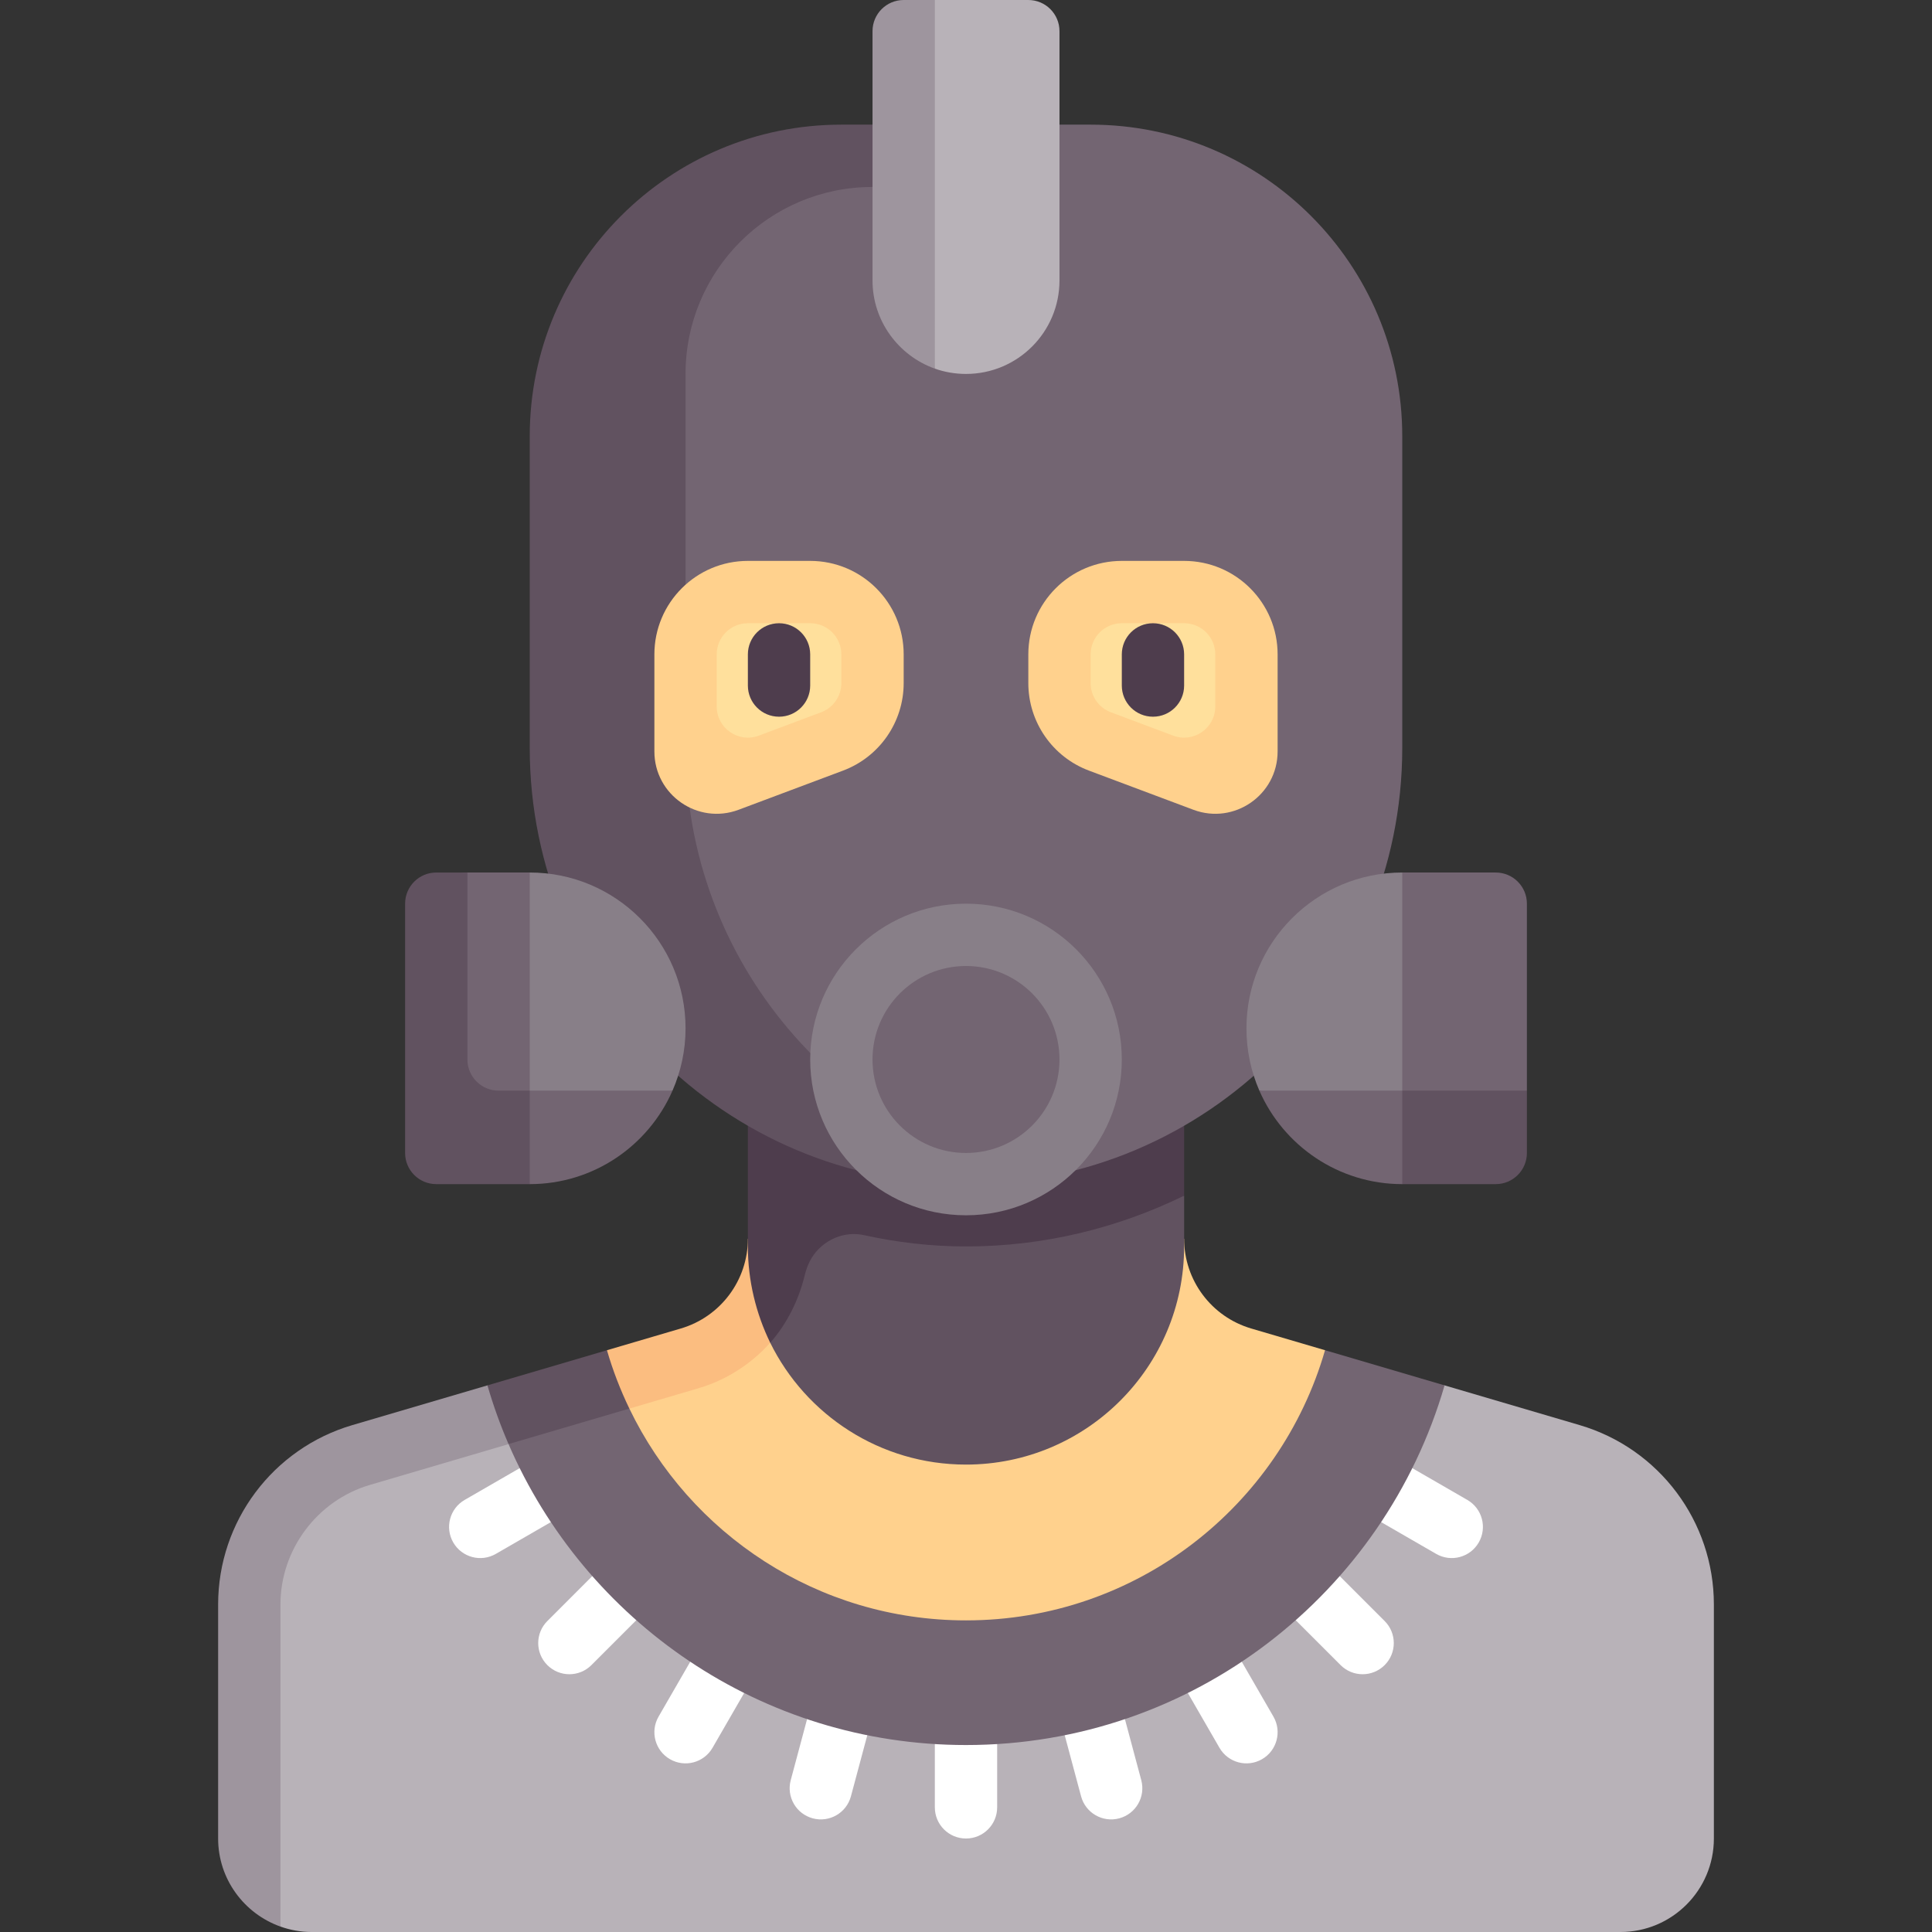 <svg id="Capa_1" enable-background="new 0 0 512 512" height="512" viewBox="0 0 512 512" width="512" xmlns="http://www.w3.org/2000/svg"><rect x="0" y="0" width="512" height="512" fill="#333333" stroke="none"/><g><path d="m418.626 377.668-35.8-10.53-280.773 10.53c-21.087 6.202-35.568 25.555-35.568 47.535v62.023l7.838 23.337c2.585.915 5.359 1.438 8.258 1.438h346.839c13.682 0 24.774-11.092 24.774-24.774v-62.023c0-21.981-14.481-41.334-35.568-47.536z" fill="#b8b2b8"/><path d="m129.174 367.138-35.8 10.53c-21.087 6.202-35.568 25.555-35.568 47.535v62.023c0 10.771 6.916 19.924 16.516 23.337v-85.361c0-14.548 9.75-27.581 23.71-31.685l36.738-10.807 4.169-9.769z" fill="#9e959e"/><g><path d="m256 487.226c-4.565 0-8.258-3.698-8.258-8.258v-24.774c0-4.56 3.694-8.258 8.258-8.258s8.258 3.698 8.258 8.258v24.774c0 4.56-3.693 8.258-8.258 8.258z" fill="#fff"/></g><g><path d="m145.053 441.27c-3.228-3.228-3.225-8.454 0-11.679l17.518-17.518c3.225-3.225 8.451-3.228 11.679 0s3.225 8.454 0 11.679l-17.518 17.518c-3.225 3.225-8.452 3.228-11.679 0z" fill="#fff"/></g><path d="m337.751 412.073c3.228-3.228 8.454-3.225 11.679 0l17.518 17.518c3.225 3.225 3.228 8.451 0 11.679s-8.454 3.225-11.679 0l-17.518-17.518c-3.225-3.225-3.228-8.451 0-11.679z" fill="#fff"/><g><path d="m391.882 408.774c-2.282 3.953-7.331 5.303-11.281 3.023l-21.455-12.387c-3.949-2.28-5.305-7.328-3.023-11.281s7.331-5.303 11.281-3.023l21.455 12.387c3.95 2.281 5.305 7.328 3.023 11.281z" fill="#fff"/></g><path d="m177.548 466.205c-3.953-2.282-5.303-7.331-3.023-11.281l12.387-21.455c2.28-3.949 7.328-5.305 11.281-3.023s5.303 7.331 3.023 11.281l-12.387 21.455c-2.28 3.95-7.328 5.305-11.281 3.023z" fill="#fff"/><path d="m296.61 481.879c-4.409 1.181-8.934-1.434-10.114-5.839l-6.412-23.93c-1.18-4.405 1.43-8.933 5.839-10.114s8.934 1.434 10.114 5.839l6.412 23.93c1.18 4.406-1.43 8.933-5.839 10.114z" fill="#fff"/><g><path d="m120.118 408.774c2.282 3.953 7.331 5.303 11.281 3.023l21.455-12.387c3.949-2.28 5.305-7.328 3.023-11.281s-7.331-5.303-11.281-3.023l-21.455 12.387c-3.95 2.281-5.305 7.328-3.023 11.281z" fill="#fff"/></g><path d="m334.452 466.205c3.953-2.282 5.303-7.331 3.023-11.281l-12.387-21.455c-2.28-3.949-7.328-5.305-11.281-3.023s-5.303 7.331-3.023 11.281l12.387 21.455c2.28 3.95 7.328 5.305 11.281 3.023z" fill="#fff"/><path d="m215.39 481.879c4.409 1.181 8.934-1.434 10.114-5.839l6.412-23.93c1.18-4.405-1.43-8.933-5.839-10.114s-8.934 1.434-10.114 5.839l-6.412 23.93c-1.18 4.406 1.43 8.933 5.839 10.114z" fill="#fff"/><path d="m351.148 357.821-183.735 7.496-32.645 17.382c20.274 46.905 66.882 79.753 121.232 79.753 60.182 0 110.871-40.275 126.826-95.314z" fill="#736572"/><path d="m167.413 365.317-6.561-7.496-31.677 9.317c1.549 5.344 3.413 10.519 5.593 15.56l32.019-9.412z" fill="#615260"/><path d="m331.59 352.069c-10.543-3.101-17.784-12.777-17.784-23.768h-102.17l-44.849 44.989c15.998 33.196 49.893 56.129 89.213 56.129 45.177 0 83.219-30.262 95.148-71.598z" fill="#ffd18d"/><path d="m166.787 373.29 18.285-5.379c17.452-5.133 29.637-21.419 29.637-39.609v-.001h-16.516c0 10.99-7.24 20.667-17.784 23.768l-19.558 5.753c1.548 5.359 3.553 10.522 5.936 15.468z" fill="#fbbd80"/><path d="m205.975 318.011-1.856 37.835c9.426 19.125 29.117 32.284 51.881 32.284 31.925 0 57.806-25.881 57.806-57.806v-13.455z" fill="#615260"/><path d="m198.194 280.774v49.548c0 9.09 2.187 17.871 5.925 25.523 4.434-5.028 7.554-11.317 9.151-17.918.627-2.592 1.778-5.029 3.664-6.915l.038-.038c3.132-3.132 7.636-4.603 11.962-3.653 8.726 1.916 17.756 3.001 27.066 3.001 20.761 0 40.326-4.922 57.806-13.455v-36.094h-115.612z" fill="#4e3d4d"/><path d="m256 313.806c-4.845 0-9.62-.298-14.309-.877 0 0-79.51-30.301-79.51-89.307v-108.01c0-45.608 36.973-82.581 82.581-82.581h44.27c45.608 0 82.581 36.973 82.581 82.581v82.581c0 63.852-51.762 115.613-115.613 115.613z" fill="#736572"/><path d="m181.677 198.194v-99.097c0-27.365 22.183-49.548 49.548-49.548h5.129v-16.517h-13.387c-45.608 0-82.581 36.972-82.581 82.581v82.581c0 63.851 51.762 115.613 115.613 115.613 7.058 0 13.935-.732 20.645-1.944-53.983-9.748-94.967-56.877-94.967-113.669z" fill="#615260"/><path d="m195.735 214.599 27.674-10.378c9.669-3.626 16.075-12.87 16.075-23.197v-7.606c0-13.682-11.092-24.774-24.774-24.774h-16.516c-13.682 0-24.774 11.092-24.774 24.774v25.716c-.001 11.533 11.517 19.515 22.315 15.465z" fill="#ffd18d"/><path d="m222.968 181.031c0 3.44-2.134 6.519-5.355 7.727l-16.52 6.195c-5.399 2.025-11.158-1.966-11.158-7.732v-13.801c0-4.561 3.697-8.258 8.258-8.258h16.516c4.561 0 8.258 3.697 8.258 8.258v7.611z" fill="#ffe09c"/><path d="m316.265 214.599-27.674-10.378c-9.669-3.626-16.075-12.87-16.075-23.197v-7.606c0-13.682 11.092-24.774 24.774-24.774h16.516c13.682 0 24.774 11.092 24.774 24.774v25.716c.001 11.533-11.517 19.515-22.315 15.465z" fill="#ffd18d"/><path d="m289.032 173.419c0-4.561 3.697-8.258 8.258-8.258h16.516c4.561 0 8.258 3.697 8.258 8.258v13.801c0 5.766-5.759 9.757-11.158 7.732l-16.52-6.195c-3.221-1.208-5.355-4.287-5.355-7.727v-7.611z" fill="#ffe09c"/><path d="m206.452 189.935c-4.565 0-8.258-3.698-8.258-8.258v-8.258c0-4.56 3.694-8.258 8.258-8.258s8.258 3.698 8.258 8.258v8.258c0 4.561-3.694 8.258-8.258 8.258z" fill="#4e3d4d"/><path d="m305.548 189.935c-4.565 0-8.258-3.698-8.258-8.258v-8.258c0-4.56 3.694-8.258 8.258-8.258 4.565 0 8.258 3.698 8.258 8.258v8.258c0 4.561-3.693 8.258-8.258 8.258z" fill="#4e3d4d"/><circle cx="256" cy="280.774" fill="#887f88" r="41.29"/><path d="m140.387 231.226c-4.561 0-8.258 3.697-8.258 8.258v61.376l46.093-11.827c2.212-5.059 3.456-10.641 3.456-16.516-.001-22.805-18.487-41.291-41.291-41.291z" fill="#887f88"/><path d="m272.516 0h-24.774c-4.561 0-8.258 3.697-8.258 8.258v66.065l8.258 23.368c2.583.912 5.363 1.406 8.258 1.406 13.682 0 24.774-11.092 24.774-24.774v-66.065c0-4.561-3.697-8.258-8.258-8.258z" fill="#b8b2b8"/><path d="m140.387 289.032v-57.806h-16.516c-4.561 0-8.258 3.697-8.258 8.258v49.381l24.774 24.942c16.922 0 31.458-10.204 37.835-24.774h-37.835z" fill="#736572"/><path d="m132.129 289.032c-4.561 0-8.258-3.698-8.258-8.258v-49.548h-8.258c-4.561 0-8.258 3.697-8.258 8.258v66.065c0 4.56 3.697 8.258 8.258 8.258h24.774v-24.774h-8.258z" fill="#615260"/><path d="m371.613 231.226c-22.804 0-41.29 18.486-41.29 41.29 0 5.87 1.212 11.46 3.421 16.516l37.87 8.539c4.561 0 8.258-3.698 8.258-8.258v-49.829c-.001-4.561-3.698-8.258-8.259-8.258z" fill="#887f88"/><path d="m396.387 231.226h-24.774v57.806h-37.869c6.377 14.571 20.947 24.774 37.869 24.774l33.032-24.774v-49.548c0-4.561-3.697-8.258-8.258-8.258z" fill="#736572"/><path d="m404.645 305.548v-16.516h-33.032v24.774h24.774c4.561 0 8.258-3.697 8.258-8.258z" fill="#615260"/><circle cx="256" cy="280.774" fill="#736572" r="24.774"/><path d="m247.742 0h-8.258c-4.561 0-8.258 3.697-8.258 8.258v66.065c0 10.771 6.916 19.955 16.516 23.368z" fill="#9e959e"/></g></svg>